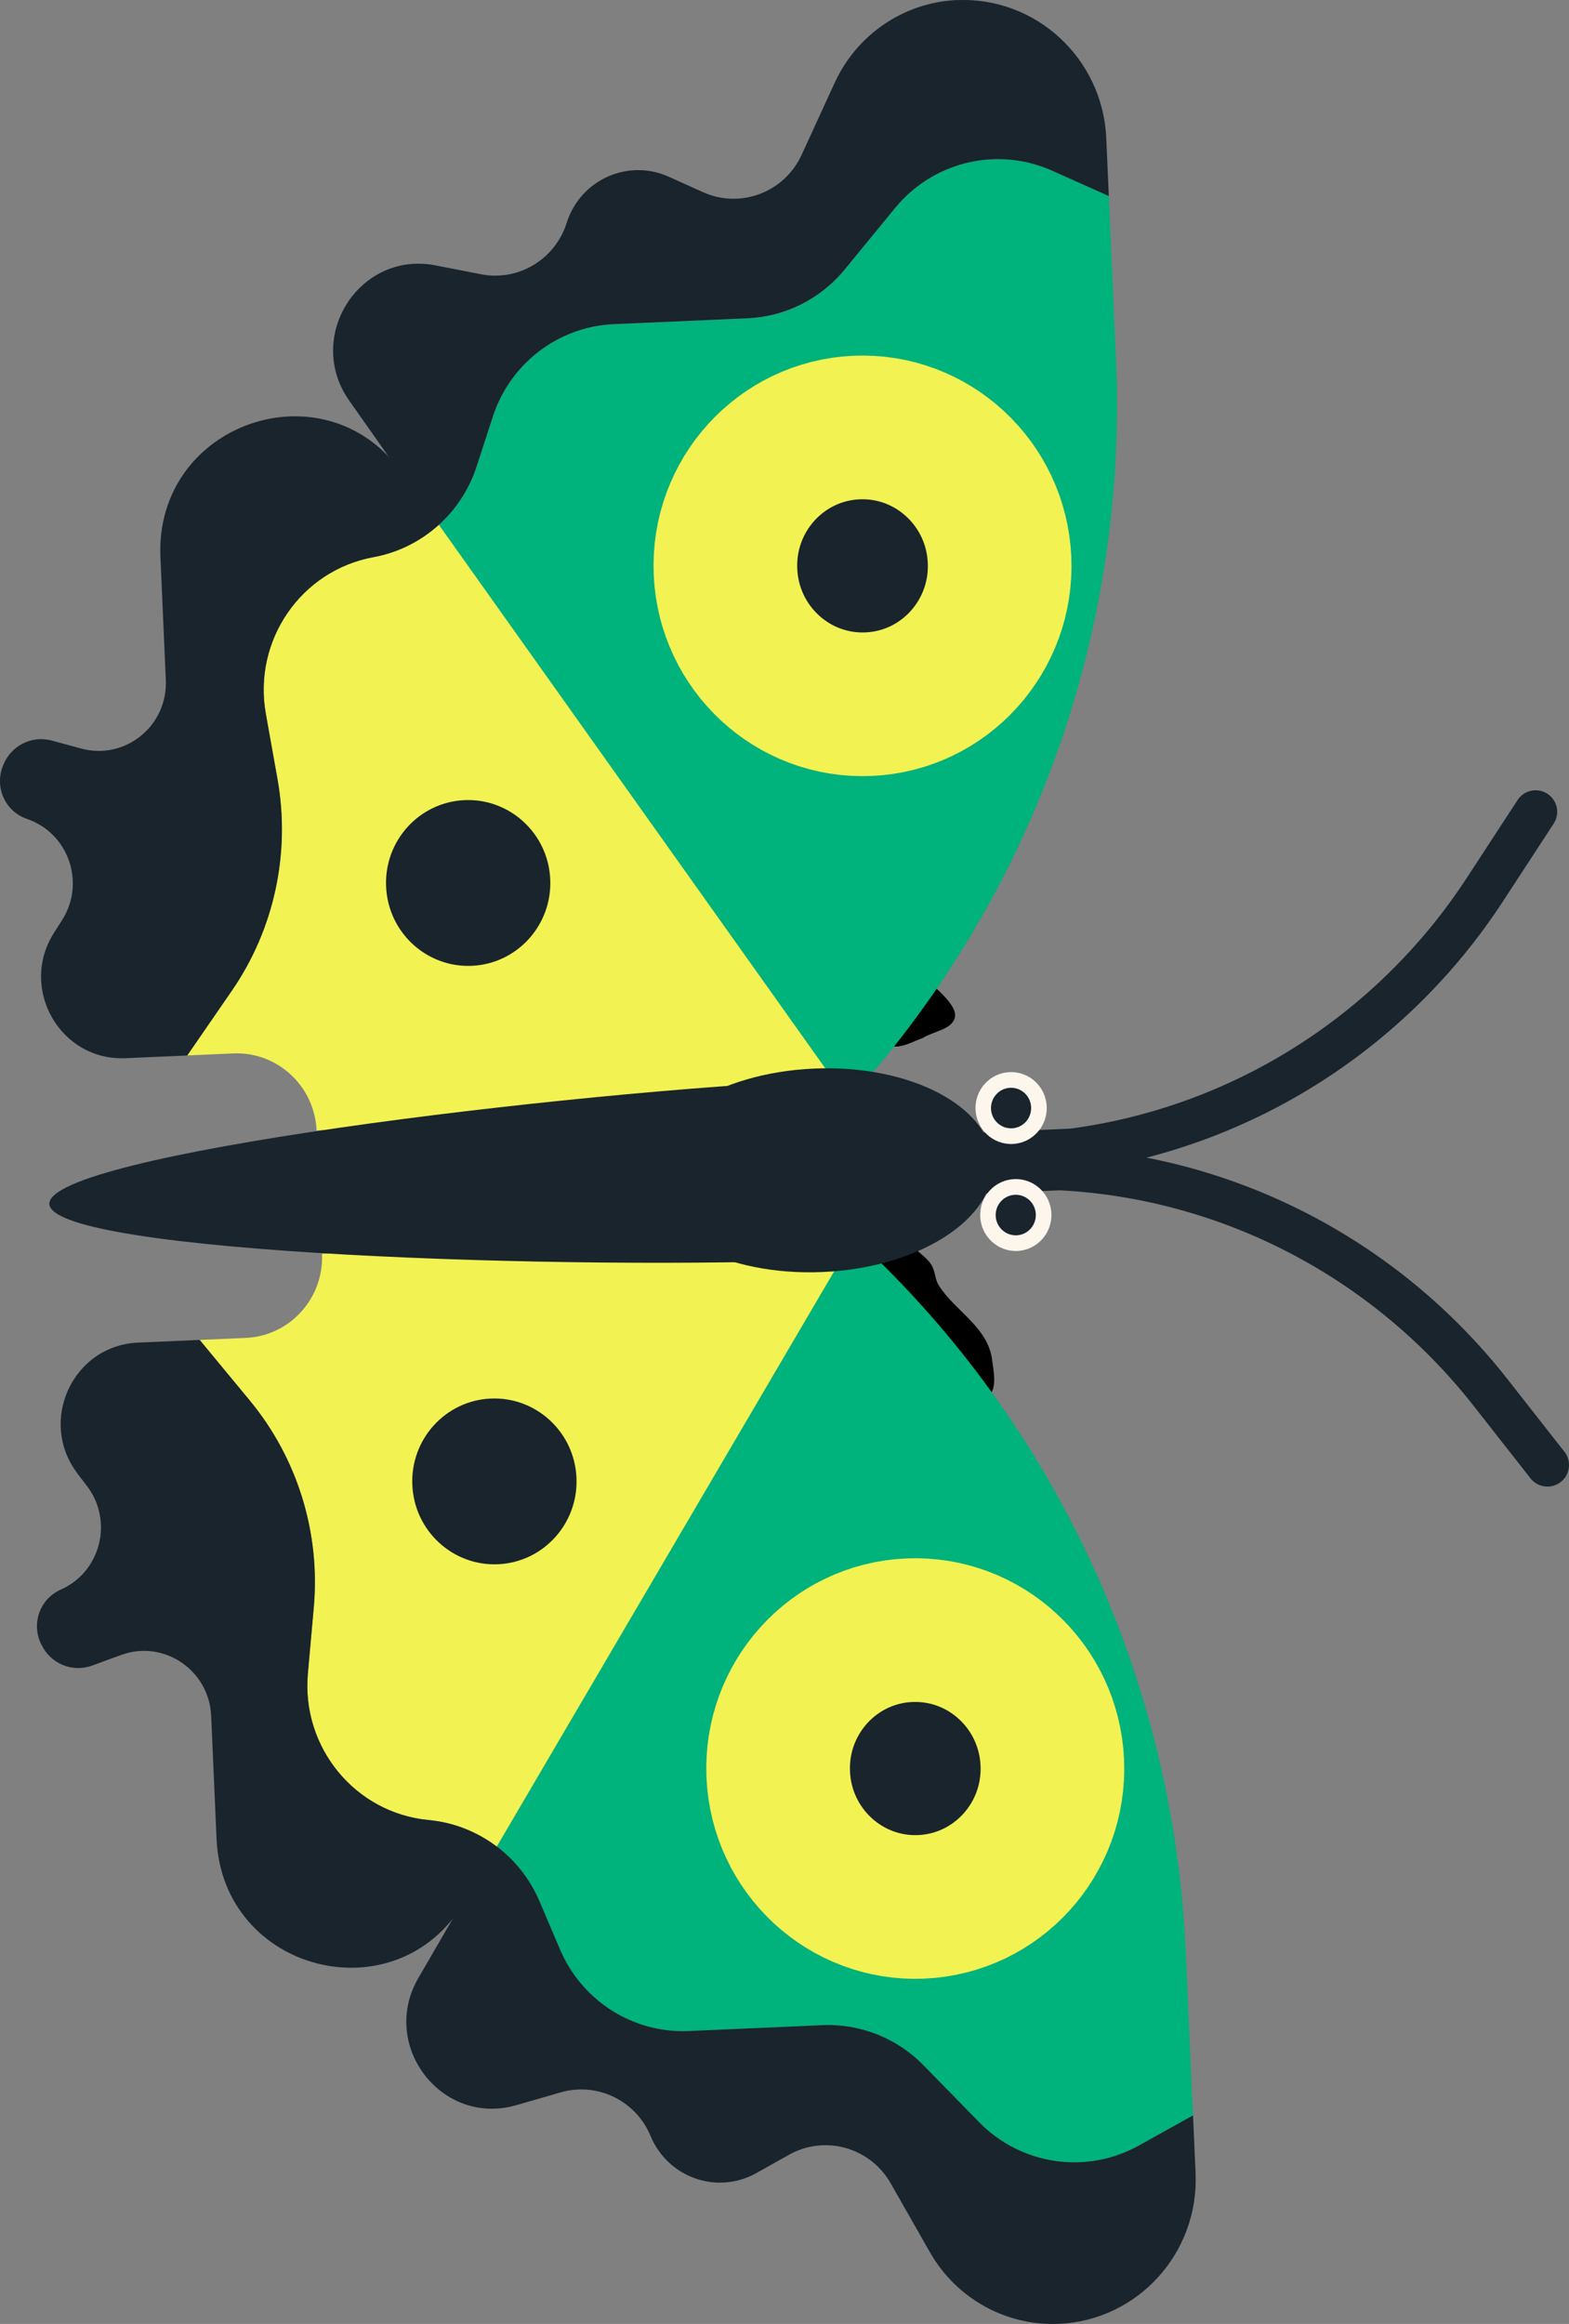 <svg version="1.1" xmlns="http://www.w3.org/2000/svg" xmlns:xlink="http://www.w3.org/1999/xlink" width="38.227" height="56.606" viewBox="0,0,38.227,56.606"><rect x="0" y="0" width="38.227" height="56.606" fill="#808080" stroke="none"/><g transform="translate(-221.149,-151.697)"><g data-paper-data="{&quot;isPaintingLayer&quot;:true}" stroke-linejoin="miter" stroke-miterlimit="10" stroke-dasharray="" stroke-dashoffset="0" style="mix-blend-mode: normal"><path d="M235.107,190.659c-0.201,-0.377 0.176,-0.578 0.176,-0.578l0.527,-0.23c0.117,0.008 0.244,0.072 0.35,0.023c0.118,-0.055 0.142,-0.225 0.247,-0.3c0.346,-0.248 0.746,-0.433 1.045,-0.736c0.529,-0.158 1.219,-0.303 1.716,-0.57c0.181,-0.097 0.322,-0.259 0.503,-0.355c0.306,-0.162 0.689,-0.158 0.979,-0.347c0.139,-0.091 0.2,-0.281 0.346,-0.359c0.566,-0.303 0.695,-0.035 1.092,-0.472c0.274,-0.301 0.373,-0.849 0.71,-1.091c0.374,-0.269 0.862,-0.336 1.311,-0.438c0.152,-0.034 0.33,0.041 0.465,-0.036c0.058,-0.033 -0.065,-0.117 -0.09,-0.179c-0.046,-0.116 -0.052,-0.25 -0.122,-0.353c-0.281,-0.411 -0.786,-0.747 -1.056,-1.168c-0.161,-0.251 -0.247,-0.564 -0.47,-0.763c-0.706,-0.67 -1.728,-0.941 -2.577,-1.392c-0.482,-0.256 -0.915,-0.615 -1.429,-0.796c-0.243,-0.085 -0.517,-0.071 -0.75,-0.18c-0.131,-0.061 -0.172,-0.249 -0.303,-0.311c-0.227,-0.106 -0.655,0.065 -0.73,-0.174c-0.264,-0.837 1.021,-1.64 1.573,-1.847c0.258,-0.097 0.552,-0.075 0.807,-0.179c0.182,-0.074 0.306,-0.251 0.479,-0.344c0.306,-0.162 0.688,-0.16 0.979,-0.347c0.154,-0.099 0.225,-0.31 0.393,-0.383c0.156,-0.069 0.355,0.054 0.512,-0.014c0.148,-0.064 0.181,-0.296 0.332,-0.351c0.327,-0.118 0.695,-0.086 1.034,-0.16c-0.142,-0.12 -0.266,-0.262 -0.378,-0.409c-0.154,-0.203 -0.22,-0.461 -0.36,-0.674c-0.144,-0.22 -0.466,-0.246 -0.703,-0.359c-0.242,-0.116 -0.455,-0.283 -0.686,-0.419c-0.884,-0.518 -1.884,-0.971 -2.698,-1.595c-0.304,-0.232 -0.472,-0.604 -0.746,-0.871c-0.504,-0.491 -1.068,-0.474 -1.555,-0.975c-0.165,-0.17 -0.414,-0.303 -0.47,-0.533c-0.06,-0.249 0.108,-0.5 0.161,-0.75c0,0 0.124,-0.409 0.533,-0.284c0.409,0.124 0.284,0.533 0.284,0.533c-0.051,0.094 -0.173,0.178 -0.153,0.283c0.017,0.087 0.162,0.076 0.232,0.132c0.52,0.419 1.03,0.489 1.572,0.992c0.254,0.236 0.387,0.592 0.665,0.8c0.796,0.594 1.754,1.029 2.609,1.534c0.538,0.318 1.249,0.48 1.635,0.996c0.152,0.204 0.207,0.47 0.36,0.674c0.175,0.234 1.046,0.809 0.955,1.177c-0.074,0.299 -0.52,0.332 -0.78,0.499c-0.191,0.068 -0.374,0.17 -0.574,0.203c-0.194,0.032 -0.405,-0.079 -0.589,-0.011c-0.151,0.056 -0.184,0.287 -0.332,0.351c-0.157,0.068 -0.355,-0.053 -0.512,0.014c-0.128,0.054 -0.154,0.243 -0.272,0.318c-0.477,0.3 -0.6,0.147 -1.052,0.39c-0.188,0.101 -0.329,0.286 -0.527,0.367c-0.47,0.192 -1.021,0.215 -1.439,0.504c-0.062,0.043 -0.103,0.111 -0.149,0.172c0.104,0.086 0.17,0.243 0.294,0.301c0.192,0.09 0.424,0.055 0.624,0.125c0.557,0.196 1.033,0.573 1.555,0.85c0.933,0.496 1.97,0.802 2.761,1.524c0.139,0.137 0.309,0.247 0.416,0.41c0.099,0.151 0.088,0.355 0.184,0.508c0.398,0.632 1.202,1.008 1.303,1.83c0.034,0.281 0.115,0.625 -0.062,0.845c-0.403,0.502 -1.464,0.316 -1.953,0.651c-0.319,0.219 -0.331,0.717 -0.601,0.994c-0.329,0.337 -0.855,0.395 -1.271,0.616c-0.137,0.073 -0.186,0.259 -0.318,0.342c-0.317,0.198 -0.722,0.213 -1.052,0.39c-0.732,0.395 -1.351,0.693 -2.174,0.9c-0.265,0.293 -0.644,0.458 -0.968,0.684c-0.158,0.11 -0.239,0.327 -0.417,0.401c-0.208,0.086 -0.45,0.034 -0.675,0.051l-0.147,0.13c0,0 -0.377,0.201 -0.578,-0.176z" data-paper-data="{&quot;index&quot;:null}" fill="#000000" fill-rule="nonzero" stroke="none" stroke-width="0.5" stroke-linecap="butt"/><g fill-rule="evenodd"><g stroke-linecap="butt"><path d="M242.956,156.765c0.93,-1.135 2.494,-1.506 3.829,-0.909l1.379,0.617l0.175,3.994c0.289,6.595 -2.018,13.035 -6.418,17.916l-0.195,0.216l-9.919,-14.086c0.433,-0.381 0.767,-0.878 0.953,-1.449l0.395,-1.214c0.423,-1.298 1.597,-2.196 2.95,-2.255l3.257,-0.143c0.92,-0.04 1.78,-0.472 2.367,-1.188l1.227,-1.497" fill="#00b27b" stroke="none" stroke-width="1"/><path d="M244.464,151.7c1.924,-0.084 3.553,1.421 3.638,3.363l0.062,1.409l-1.379,-0.617c-1.335,-0.597 -2.899,-0.225 -3.829,0.909l-1.227,1.497c-0.587,0.716 -1.447,1.148 -2.367,1.188l-3.257,0.143c-1.353,0.059 -2.528,0.957 -2.95,2.255l-0.395,1.214c-0.186,0.571 -0.519,1.068 -0.952,1.449l-2.15,-3.054c-1.094,-1.554 0.249,-3.658 2.103,-3.295l1.103,0.216c0.911,0.179 1.81,-0.359 2.091,-1.251c0.331,-1.049 1.492,-1.573 2.488,-1.124l0.832,0.375c0.914,0.412 1.985,0.007 2.405,-0.909l0.806,-1.756c0.542,-1.181 1.691,-1.957 2.979,-2.014" fill="#19242d" stroke="none" stroke-width="1"/><path d="M230.248,165.268c0.604,-0.111 1.152,-0.389 1.593,-0.789l10.036,14.112l-13.015,0.642c-0.048,-1.084 -0.957,-1.924 -2.031,-1.877l-1.122,0.049l1.085,-1.575c1.034,-1.501 1.435,-3.356 1.114,-5.157l-0.284,-1.592c-0.318,-1.784 0.855,-3.491 2.623,-3.814" fill="#f2f253" stroke="none" stroke-width="1"/><path d="M225.058,165.265c-0.143,-3.256 4,-4.701 5.884,-2.052l0.9,1.266c-0.441,0.4 -0.989,0.678 -1.593,0.789c-1.768,0.323 -2.941,2.03 -2.623,3.814l0.284,1.592c0.321,1.801 -0.079,3.656 -1.114,5.157l-1.085,1.575l-1.506,0.066c-1.59,0.07 -2.6,-1.697 -1.743,-3.05l0.203,-0.32c0.574,-0.906 0.151,-2.115 -0.859,-2.458c-0.518,-0.176 -0.788,-0.75 -0.595,-1.266l0.011,-0.029c0.18,-0.482 0.693,-0.747 1.186,-0.614l0.721,0.195c1.07,0.289 2.109,-0.553 2.06,-1.669l-0.131,-2.995" fill="#19242d" stroke="none" stroke-width="1"/><path d="M242.311,168.849c-1.844,0.081 -3.405,-1.362 -3.486,-3.223c-0.082,-1.861 1.347,-3.434 3.191,-3.515c1.844,-0.081 3.405,1.362 3.486,3.223c0.082,1.861 -1.347,3.435 -3.191,3.515" fill="#19242d" stroke="none" stroke-width="1"/><path d="M242.311,168.849c-1.844,0.081 -3.405,-1.362 -3.486,-3.223c-0.082,-1.861 1.347,-3.434 3.191,-3.515c1.844,-0.081 3.405,1.362 3.486,3.223c0.082,1.861 -1.347,3.435 -3.191,3.515z" fill="none" stroke="#f2f253" stroke-width="3.5"/><path d="M232.644,175.222c-1.105,0.048 -2.04,-0.816 -2.088,-1.93c-0.049,-1.115 0.807,-2.057 1.911,-2.106c1.104,-0.048 2.04,0.816 2.088,1.93c0.049,1.115 -0.807,2.057 -1.911,2.106" fill="#19242d" stroke="none" stroke-width="1"/></g><g stroke-linecap="butt"><path d="M234.292,198.006c-0.235,-0.553 -0.611,-1.019 -1.076,-1.36l8.648,-14.901l0.213,0.198c4.81,4.477 7.672,10.691 7.961,17.286l0.175,3.994l-1.32,0.735c-1.277,0.711 -2.868,0.478 -3.894,-0.571l-1.353,-1.385c-0.647,-0.662 -1.542,-1.017 -2.462,-0.976l-3.257,0.143c-1.353,0.059 -2.602,-0.732 -3.137,-1.988l-0.5,-1.174" fill="#00b27b" stroke="none" stroke-width="1"/><path d="M233.725,202.974c-1.815,0.524 -3.337,-1.455 -2.383,-3.098l1.875,-3.23c0.465,0.342 0.84,0.808 1.076,1.36l0.5,1.174c0.535,1.256 1.783,2.048 3.137,1.988l3.257,-0.143c0.92,-0.04 1.815,0.314 2.462,0.977l1.353,1.384c1.025,1.049 2.616,1.282 3.894,0.571l1.32,-0.735l0.062,1.409c0.085,1.942 -1.406,3.584 -3.33,3.669c-1.288,0.056 -2.501,-0.617 -3.143,-1.745l-0.956,-1.679c-0.499,-0.875 -1.601,-1.185 -2.476,-0.695l-0.796,0.446c-0.953,0.535 -2.156,0.114 -2.577,-0.902c-0.358,-0.864 -1.301,-1.321 -2.192,-1.063l-1.08,0.312" fill="#19242d" stroke="none" stroke-width="1"/><path d="M228.794,190.848c0.162,-1.822 -0.399,-3.634 -1.561,-5.04l-1.219,-1.474l1.122,-0.049c1.074,-0.047 1.906,-0.964 1.858,-2.048l13.021,-0.499l-8.763,14.937c-0.474,-0.36 -1.044,-0.589 -1.656,-0.646c-1.789,-0.167 -3.107,-1.764 -2.946,-3.57l0.144,-1.611" fill="#f2f253" stroke="none" stroke-width="1"/><path d="M223.039,187.591c-0.972,-1.273 -0.121,-3.121 1.469,-3.191l1.506,-0.066l1.219,1.474c1.162,1.405 1.723,3.218 1.561,5.04l-0.144,1.611c-0.161,1.805 1.157,3.403 2.946,3.57c0.612,0.057 1.182,0.287 1.656,0.646l-0.786,1.34c-1.645,2.804 -5.898,1.727 -6.041,-1.529l-0.131,-2.995c-0.049,-1.116 -1.158,-1.864 -2.198,-1.482l-0.701,0.257c-0.48,0.176 -1.014,-0.043 -1.236,-0.508l-0.014,-0.028c-0.237,-0.497 -0.018,-1.092 0.482,-1.313c0.976,-0.43 1.291,-1.672 0.641,-2.524l-0.23,-0.301" fill="#19242d" stroke="none" stroke-width="1"/><path d="M243.3,191.405c1.844,-0.081 3.405,1.362 3.486,3.223c0.082,1.861 -1.347,3.434 -3.191,3.515c-1.844,0.081 -3.405,-1.362 -3.486,-3.223c-0.082,-1.861 1.347,-3.435 3.191,-3.515" fill="#19242d" stroke="none" stroke-width="1"/><path d="M246.787,194.628c0.082,1.861 -1.347,3.434 -3.191,3.515c-1.844,0.081 -3.405,-1.362 -3.486,-3.223c-0.082,-1.861 1.347,-3.435 3.191,-3.515c1.844,-0.081 3.405,1.362 3.486,3.223z" fill="none" stroke="#f2f253" stroke-width="3.5"/><path d="M233.283,189.798c-1.105,0.048 -2.04,-0.816 -2.088,-1.93c-0.049,-1.115 0.807,-2.057 1.911,-2.106c1.104,-0.048 2.04,0.816 2.088,1.93c0.049,1.115 -0.807,2.057 -1.911,2.106" fill="#19242d" stroke="none" stroke-width="1"/></g><g><path d="M258.563,171.471l-1.234,1.891c-2.294,3.516 -6.001,5.841 -10.142,6.36l-2.557,0.321" fill="none" stroke="#19242d" stroke-width="1.05" stroke-linecap="round"/><path d="M244.222,180.061l2.575,0.096c4.171,0.155 8.066,2.146 10.66,5.448l1.394,1.776" fill="none" stroke="#19242d" stroke-width="1.05" stroke-linecap="round"/><path d="M243.163,180.111c-0.018,-0.409 0.299,-0.758 0.704,-0.776l3.332,-0.146c0.405,-0.018 0.751,0.302 0.769,0.711c0.018,0.409 -0.299,0.758 -0.704,0.776l-3.332,0.146c-0.405,0.018 -0.751,-0.302 -0.769,-0.711" fill="#19242d" stroke="none" stroke-width="1" stroke-linecap="butt"/><path d="M241.462,182.374c-6.306,0.276 -19.057,-0.144 -19.11,-1.351c-0.053,-1.206 12.612,-2.742 18.918,-3.018c1.999,-0.088 3.865,0.811 3.918,2.017c0.053,1.206 -2.031,2.278 -3.726,2.352" fill="#19242d" stroke="none" stroke-width="1" stroke-linecap="butt"/><path d="M241.195,182.68c-2.349,0.103 -4.302,-0.923 -4.362,-2.291c-0.06,-1.369 1.796,-2.561 4.145,-2.664c2.349,-0.103 4.302,0.923 4.362,2.291c0.06,1.368 -1.796,2.561 -4.145,2.664" fill="#19242d" stroke="none" stroke-width="1" stroke-linecap="butt"/><path d="M245.822,179.561c-0.479,0.021 -0.884,-0.354 -0.905,-0.837c-0.021,-0.483 0.35,-0.892 0.829,-0.913c0.479,-0.021 0.884,0.354 0.905,0.837c0.021,0.483 -0.35,0.892 -0.829,0.913" fill="#fcf6ed" stroke="none" stroke-width="1" stroke-linecap="butt"/><path d="M245.936,182.167c-0.479,0.021 -0.884,-0.354 -0.905,-0.837c-0.021,-0.483 0.35,-0.892 0.829,-0.913c0.479,-0.021 0.884,0.354 0.905,0.837c0.021,0.483 -0.35,0.892 -0.829,0.913" fill="#fcf6ed" stroke="none" stroke-width="1" stroke-linecap="butt"/><path d="M245.805,179.18c-0.27,0.012 -0.499,-0.199 -0.511,-0.472c-0.012,-0.272 0.197,-0.503 0.467,-0.515c0.27,-0.012 0.499,0.199 0.51,0.472c0.012,0.272 -0.197,0.503 -0.467,0.515" fill="#19242d" stroke="none" stroke-width="1" stroke-linecap="butt"/><path d="M245.919,181.786c-0.27,0.012 -0.499,-0.199 -0.511,-0.472c-0.012,-0.272 0.197,-0.503 0.467,-0.515c0.27,-0.012 0.499,0.199 0.51,0.472c0.012,0.272 -0.197,0.503 -0.467,0.515" fill="#19242d" stroke="none" stroke-width="1" stroke-linecap="butt"/></g></g></g></g></svg>